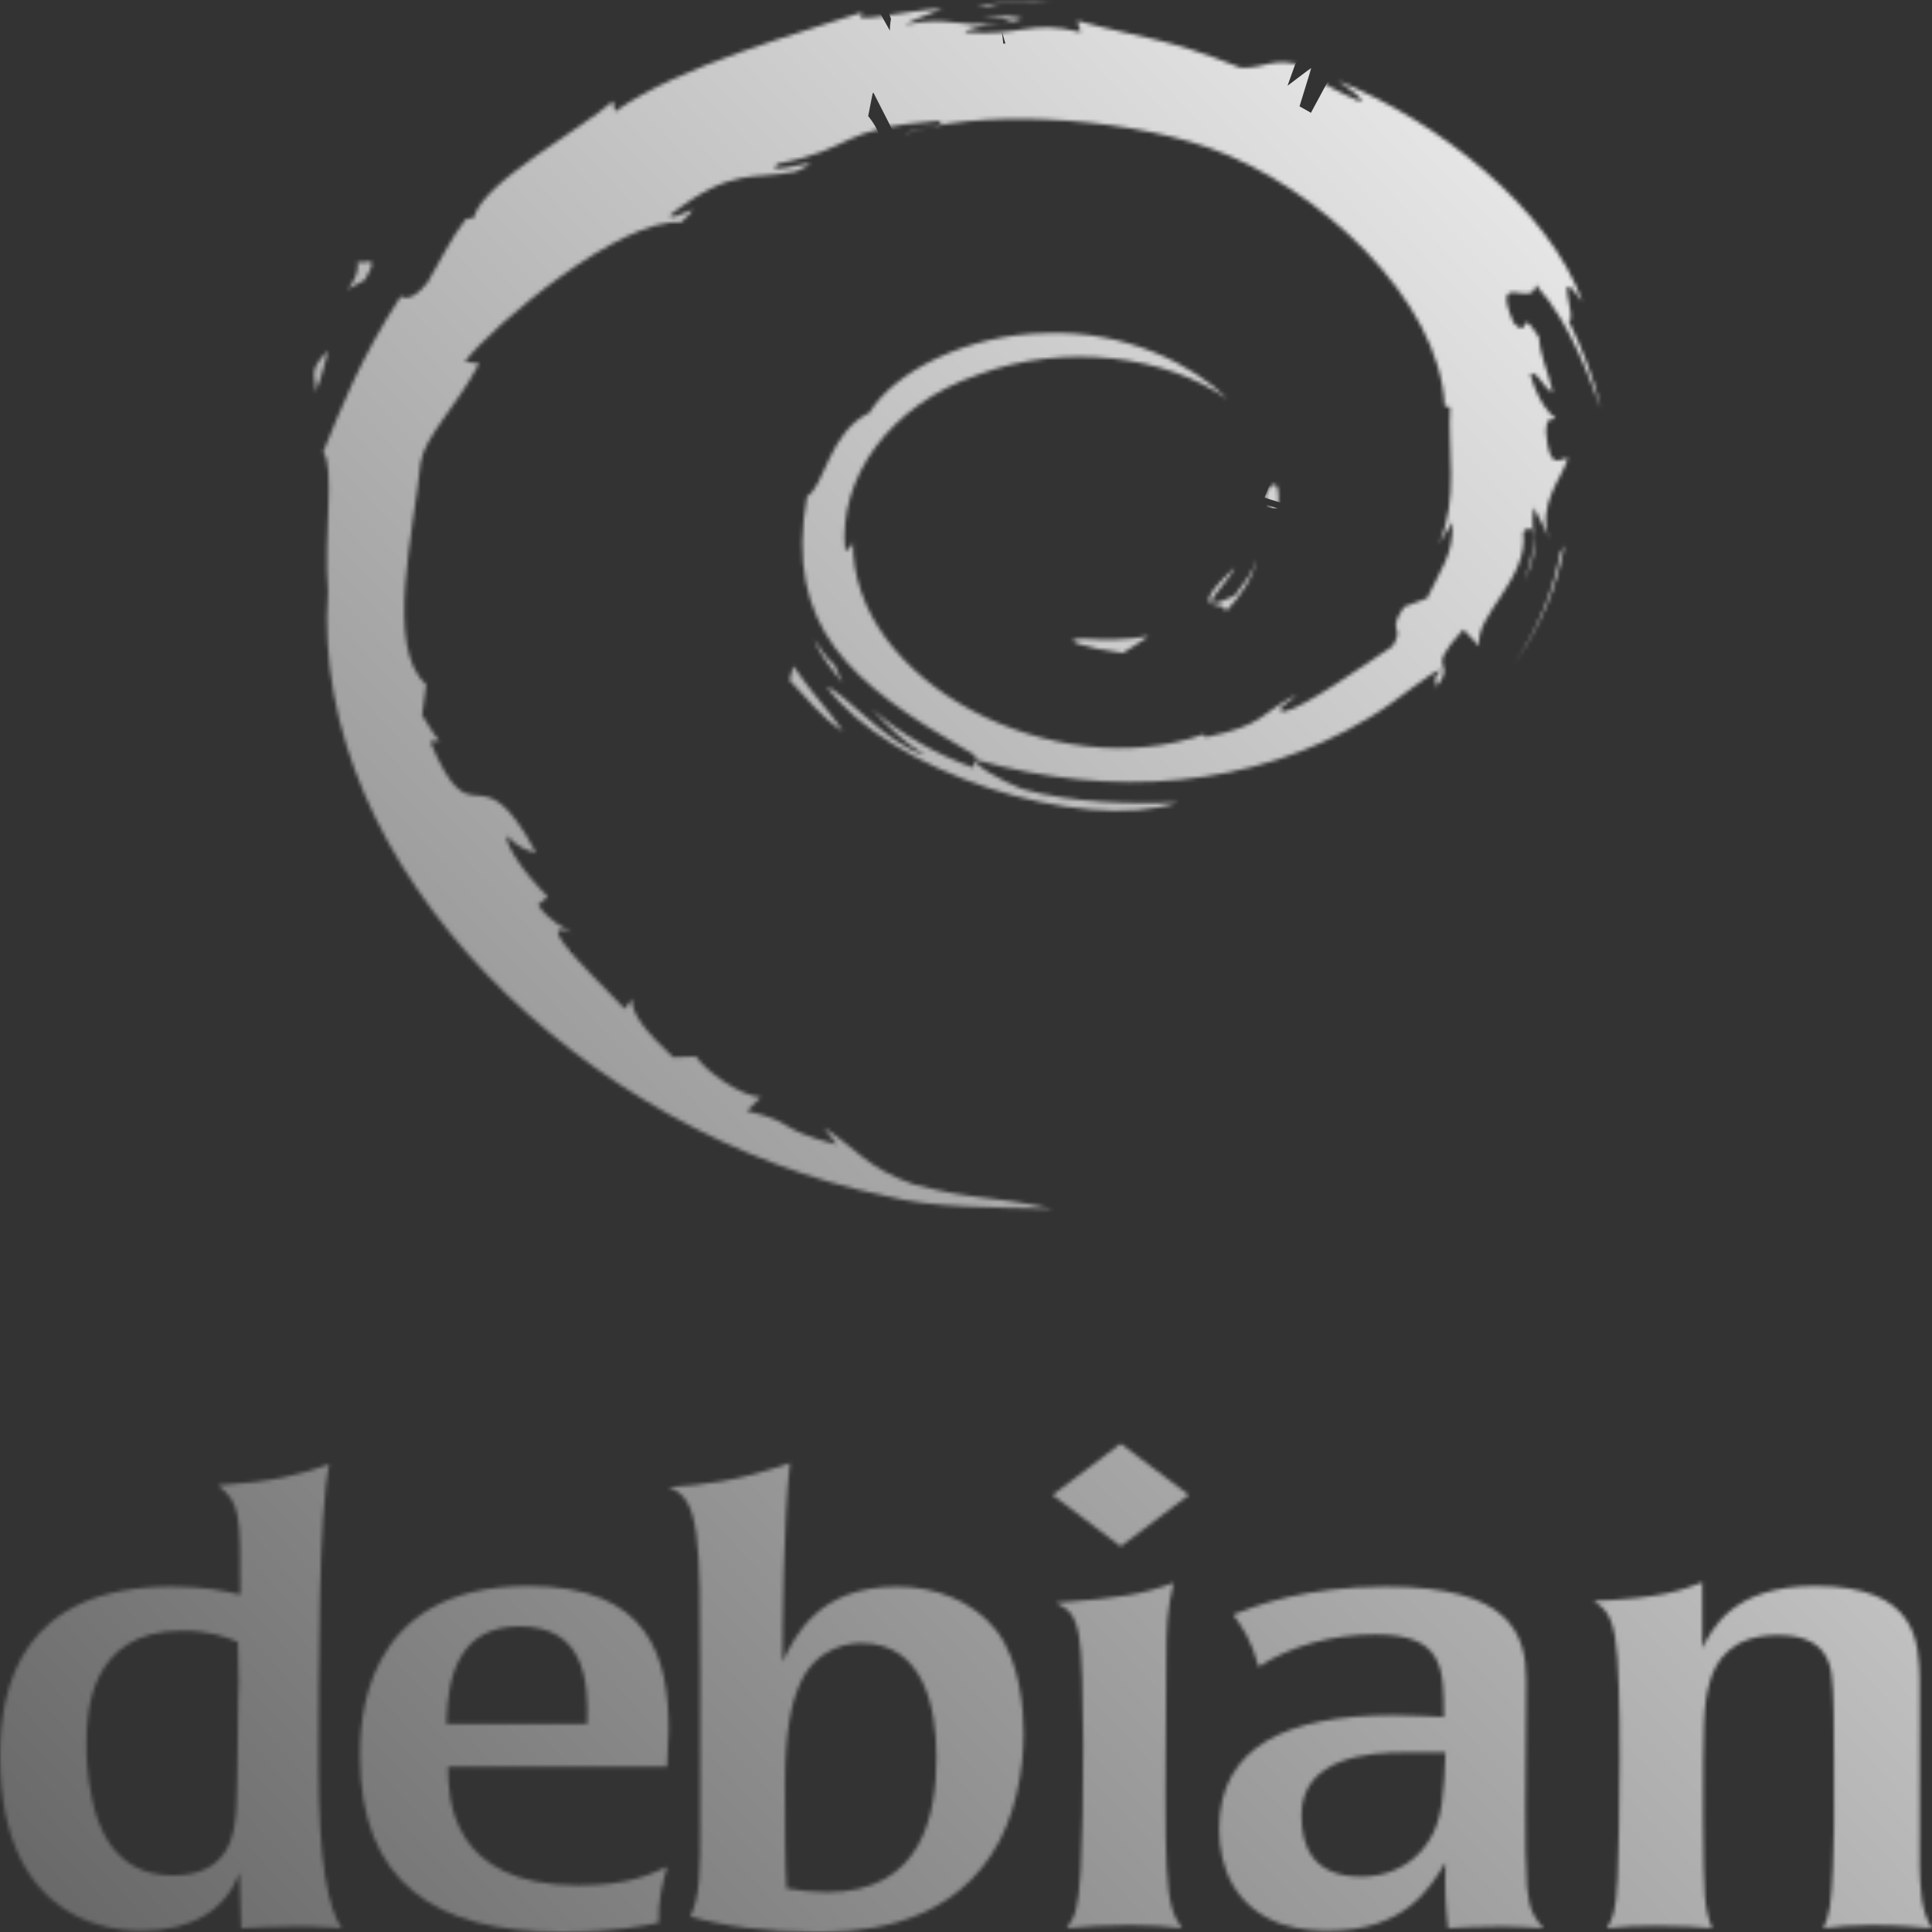 <svg className='ionicon up-on-hover' viewBox="0 0 512 512" fill="none" xmlns="http://www.w3.org/2000/svg">
<rect x="0" y="0" width="512" height="512" fill="#333333" stroke="none"/>
<title>Linux Debian</title>
<mask id="path-1-inside-Debian-1" fill="white">
<path d="M287.023 169.248C279.99 169.319 288.346 171.976 297.531 173.046C300.078 171.547 302.366 170.04 304.418 168.57C298.708 169.625 292.889 169.65 287.023 169.248Z"/>
</mask>
<path d="M287.023 169.248C279.99 169.319 288.346 171.976 297.531 173.046C300.078 171.547 302.366 170.04 304.418 168.57C298.708 169.625 292.889 169.65 287.023 169.248Z" stroke="url(#paint0_linearDebian)" stroke-width="40" mask="url(#path-1-inside-Debian-1)"/>
<mask id="path-2-inside-Debian-2" fill="white">
<path d="M324.765 162.147C328.969 157.782 332.02 153.007 333.098 148.07C332.151 151.587 329.633 154.624 327.241 157.835C314.093 164.083 325.998 154.126 327.232 150.336C313.099 163.774 325.283 158.393 324.765 162.147Z"/>
</mask>
<path d="M324.765 162.147C328.969 157.782 332.02 153.007 333.098 148.07C332.151 151.587 329.633 154.624 327.241 157.835C314.093 164.083 325.998 154.126 327.232 150.336C313.099 163.774 325.283 158.393 324.765 162.147Z" stroke="url(#paint1_linearDebian)" stroke-width="40" mask="url(#path-2-inside-Debian-2)"/>
<mask id="path-3-inside-Debian-3" fill="white">
<path d="M338.715 134.78C339.571 125.221 336.224 128.247 335.099 131.888C336.408 132.407 337.448 138.631 338.715 134.78Z"/>
</mask>
<path d="M338.715 134.78C339.571 125.221 336.224 128.247 335.099 131.888C336.408 132.407 337.448 138.631 338.715 134.78Z" stroke="url(#paint2_linearDebian)" stroke-width="40" mask="url(#path-3-inside-Debian-3)"/>
<mask id="path-4-inside-Debian-4" fill="white">
<path d="M260.34 4.132C264.097 4.636 268.456 5.027 267.83 5.705C271.954 5.02 272.881 4.402 260.34 4.132Z"/>
</mask>
<path d="M260.34 4.132C264.097 4.636 268.456 5.027 267.83 5.705C271.954 5.02 272.881 4.402 260.34 4.132Z" stroke="url(#paint3_linearDebian)" stroke-width="40" mask="url(#path-4-inside-Debian-4)"/>
<mask id="path-5-inside-Debian-5" fill="white">
<path d="M267.835 5.705L265.194 6.12L267.656 5.95L267.835 5.705Z"/>
</mask>
<path d="M267.835 5.705L265.194 6.12L267.656 5.95L267.835 5.705Z" stroke="url(#paint4_linearDebian)" stroke-width="40" mask="url(#path-5-inside-Debian-5)"/>
<mask id="path-6-inside-Debian-6" fill="white">
<path d="M384.911 138.403C385.335 146.986 381.592 151.156 378.207 158.531L372.12 160.815C367.144 168.111 372.615 165.447 369.051 171.248C361.274 176.459 345.484 187.549 340.428 188.565C336.733 188.505 342.928 185.276 343.738 184.015C333.338 189.4 335.391 192.1 319.484 195.378L319.022 194.593C279.807 208.518 225.33 180.928 226.045 143.288C225.631 145.675 224.854 145.078 223.988 146.037C221.964 126.674 235.842 107.225 259.249 99.272C282.142 90.725 308.981 94.227 325.368 105.769C316.367 96.867 298.435 87.428 277.199 88.302C256.386 88.558 236.91 98.536 230.414 109.374C219.756 114.436 218.513 128.898 213.871 131.548C207.614 166.218 225.626 181.191 256.099 198.813C260.882 201.25 257.445 201.623 258.086 203.478C247.964 199.904 238.699 194.505 231.073 187.894C235.122 192.359 239.486 196.7 245.13 200.11C235.578 197.677 222.825 182.658 219.111 182.047C235.564 204.277 285.856 221.033 312.205 212.717C300.012 213.058 284.529 212.905 270.839 209.087C265.072 206.852 257.262 202.231 258.66 201.368C294.608 211.495 331.733 209.033 362.832 190.224C370.75 185.571 379.394 177.66 381.893 177.553C378.132 181.823 382.538 179.606 379.648 183.375C387.519 173.781 376.216 179.468 387.792 166.807L392.067 171.248C390.466 163.276 405.178 153.607 403.681 141.011C407.056 137.16 407.442 145.16 403.864 154.019C408.831 144.19 405.178 142.609 406.449 134.496C407.819 137.224 409.641 140.119 410.568 143C407.329 133.498 413.878 127.004 415.506 121.48C413.896 120.948 410.512 125.679 409.73 114.461C409.848 109.587 411.533 111.907 412.178 110.706C410.916 110.156 407.588 106.419 405.568 99.254C407.023 97.567 409.485 103.62 411.481 103.865C410.196 98.17 407.988 93.826 407.894 89.453C402.057 80.253 405.827 90.682 401.101 85.503C394.887 70.889 406.251 82.111 407.023 75.475C416.429 85.759 421.791 101.708 424.263 108.312C422.38 100.259 419.343 92.455 415.629 84.906C418.496 85.819 411.02 68.342 419.353 79.915C410.46 55.245 381.324 32.191 354.514 21.377C357.785 23.64 361.923 26.482 360.445 26.93C347.104 20.944 349.448 20.471 347.537 17.942C336.685 14.607 335.96 18.216 328.781 17.949C308.303 9.751 304.358 10.621 285.513 5.492L286.37 8.518C272.807 5.108 270.566 9.804 255.911 8.525C255.021 8.003 260.609 6.621 265.213 6.12C252.098 7.428 252.71 4.167 239.876 6.479C243.035 4.806 246.387 3.694 249.758 2.273C239.067 2.763 224.223 6.969 228.804 3.14C211.362 9.015 180.38 17.26 162.995 29.562L162.449 26.805C154.483 34.02 127.711 48.353 125.578 57.706L123.446 58.079C119.307 63.376 116.619 69.376 113.333 74.821C107.915 81.794 105.387 77.507 106.159 78.601C95.496 94.913 90.19 108.618 85.619 119.864C88.877 123.541 85.699 142.002 86.928 156.776C81.58 229.754 154.803 300.604 234.844 316.959C246.575 320.131 264.017 320.017 278.856 320.33C261.353 316.55 259.093 318.33 242.032 313.843C229.731 309.467 227.038 304.476 218.32 298.767L221.771 303.368C204.682 298.803 211.833 297.719 197.926 294.398L201.612 290.771C196.071 290.451 186.938 283.731 184.443 279.997L178.38 280.178C171.102 273.408 167.218 268.516 167.505 264.726L165.546 267.362C163.329 264.488 138.755 241.935 151.503 247.185C149.135 245.558 145.986 244.531 142.573 239.846L145.167 237.611C139.042 231.654 133.878 224.02 134.273 221.477C137.545 224.809 139.814 225.434 142.064 226.006C126.571 197.005 125.7 224.411 113.974 196.487L116.45 196.338C114.553 194.167 113.39 191.826 111.865 189.521L112.947 181.404C101.8 171.685 109.831 140.038 111.446 122.685C112.552 115.63 120.753 108.117 126.981 96.334L123.187 95.844C130.446 86.295 164.624 57.483 180.46 58.96C188.129 51.692 178.935 58.932 177.433 57.106C194.282 43.952 199.578 47.813 210.948 45.444C223.202 39.956 200.426 47.59 206.235 43.352C227.434 39.27 221.253 34.066 248.901 31.995C251.82 33.245 242.136 33.928 239.707 35.551C257.361 29.029 295.583 30.517 320.42 39.167C349.217 49.33 381.592 79.358 382.873 107.609L384.327 107.904C383.593 119.136 386.606 132.127 381.376 144.055L384.911 138.403Z"/>
</mask>
<path d="M384.911 138.403C385.335 146.986 381.592 151.156 378.207 158.531L372.12 160.815C367.144 168.111 372.615 165.447 369.051 171.248C361.274 176.459 345.484 187.549 340.428 188.565C336.733 188.505 342.928 185.276 343.738 184.015C333.338 189.4 335.391 192.1 319.484 195.378L319.022 194.593C279.807 208.518 225.33 180.928 226.045 143.288C225.631 145.675 224.854 145.078 223.988 146.037C221.964 126.674 235.842 107.225 259.249 99.272C282.142 90.725 308.981 94.227 325.368 105.769C316.367 96.867 298.435 87.428 277.199 88.302C256.386 88.558 236.91 98.536 230.414 109.374C219.756 114.436 218.513 128.898 213.871 131.548C207.614 166.218 225.626 181.191 256.099 198.813C260.882 201.25 257.445 201.623 258.086 203.478C247.964 199.904 238.699 194.505 231.073 187.894C235.122 192.359 239.486 196.7 245.13 200.11C235.578 197.677 222.825 182.658 219.111 182.047C235.564 204.277 285.856 221.033 312.205 212.717C300.012 213.058 284.529 212.905 270.839 209.087C265.072 206.852 257.262 202.231 258.66 201.368C294.608 211.495 331.733 209.033 362.832 190.224C370.75 185.571 379.394 177.66 381.893 177.553C378.132 181.823 382.538 179.606 379.648 183.375C387.519 173.781 376.216 179.468 387.792 166.807L392.067 171.248C390.466 163.276 405.178 153.607 403.681 141.011C407.056 137.16 407.442 145.16 403.864 154.019C408.831 144.19 405.178 142.609 406.449 134.496C407.819 137.224 409.641 140.119 410.568 143C407.329 133.498 413.878 127.004 415.506 121.48C413.896 120.948 410.512 125.679 409.73 114.461C409.848 109.587 411.533 111.907 412.178 110.706C410.916 110.156 407.588 106.419 405.568 99.254C407.023 97.567 409.485 103.62 411.481 103.865C410.196 98.17 407.988 93.826 407.894 89.453C402.057 80.253 405.827 90.682 401.101 85.503C394.887 70.889 406.251 82.111 407.023 75.475C416.429 85.759 421.791 101.708 424.263 108.312C422.38 100.259 419.343 92.455 415.629 84.906C418.496 85.819 411.02 68.342 419.353 79.915C410.46 55.245 381.324 32.191 354.514 21.377C357.785 23.64 361.923 26.482 360.445 26.93C347.104 20.944 349.448 20.471 347.537 17.942C336.685 14.607 335.96 18.216 328.781 17.949C308.303 9.751 304.358 10.621 285.513 5.492L286.37 8.518C272.807 5.108 270.566 9.804 255.911 8.525C255.021 8.003 260.609 6.621 265.213 6.12C252.098 7.428 252.71 4.167 239.876 6.479C243.035 4.806 246.387 3.694 249.758 2.273C239.067 2.763 224.223 6.969 228.804 3.14C211.362 9.015 180.38 17.26 162.995 29.562L162.449 26.805C154.483 34.02 127.711 48.353 125.578 57.706L123.446 58.079C119.307 63.376 116.619 69.376 113.333 74.821C107.915 81.794 105.387 77.507 106.159 78.601C95.496 94.913 90.19 108.618 85.619 119.864C88.877 123.541 85.699 142.002 86.928 156.776C81.58 229.754 154.803 300.604 234.844 316.959C246.575 320.131 264.017 320.017 278.856 320.33C261.353 316.55 259.093 318.33 242.032 313.843C229.731 309.467 227.038 304.476 218.32 298.767L221.771 303.368C204.682 298.803 211.833 297.719 197.926 294.398L201.612 290.771C196.071 290.451 186.938 283.731 184.443 279.997L178.38 280.178C171.102 273.408 167.218 268.516 167.505 264.726L165.546 267.362C163.329 264.488 138.755 241.935 151.503 247.185C149.135 245.558 145.986 244.531 142.573 239.846L145.167 237.611C139.042 231.654 133.878 224.02 134.273 221.477C137.545 224.809 139.814 225.434 142.064 226.006C126.571 197.005 125.7 224.411 113.974 196.487L116.45 196.338C114.553 194.167 113.39 191.826 111.865 189.521L112.947 181.404C101.8 171.685 109.831 140.038 111.446 122.685C112.552 115.63 120.753 108.117 126.981 96.334L123.187 95.844C130.446 86.295 164.624 57.483 180.46 58.96C188.129 51.692 178.935 58.932 177.433 57.106C194.282 43.952 199.578 47.813 210.948 45.444C223.202 39.956 200.426 47.59 206.235 43.352C227.434 39.27 221.253 34.066 248.901 31.995C251.82 33.245 242.136 33.928 239.707 35.551C257.361 29.029 295.583 30.517 320.42 39.167C349.217 49.33 381.592 79.358 382.873 107.609L384.327 107.904C383.593 119.136 386.606 132.127 381.376 144.055L384.911 138.403Z" stroke="url(#paint5_linearDebian)" stroke-width="40" mask="url(#path-6-inside-Debian-6)"/>
<mask id="path-7-inside-Debian-7" fill="white">
<path d="M210.236 176.531L209.242 180.25C213.87 184.992 217.542 190.129 223.441 193.823C219.194 187.575 216.045 184.992 210.236 176.531Z"/>
</mask>
<path d="M210.236 176.531L209.242 180.25C213.87 184.992 217.542 190.129 223.441 193.823C219.194 187.575 216.045 184.992 210.236 176.531Z" stroke="url(#paint6_linearDebian)" stroke-width="40" mask="url(#path-7-inside-Debian-7)"/>
<mask id="path-8-inside-Debian-8" fill="white">
<path d="M221.163 176.21C218.715 174.164 217.275 171.706 215.646 169.262C217.2 173.564 220.382 177.262 223.334 181.027L221.163 176.21Z"/>
</mask>
<path d="M221.163 176.21C218.715 174.164 217.275 171.706 215.646 169.262C217.2 173.564 220.382 177.262 223.334 181.027L221.163 176.21Z" stroke="url(#paint7_linearDebian)" stroke-width="40" mask="url(#path-8-inside-Debian-8)"/>
<mask id="path-9-inside-Debian-9" fill="white">
<path d="M414.573 144.489L413.542 146.45C411.65 156.602 407.549 166.648 401.279 175.966C408.209 166.137 412.676 155.384 414.573 144.489Z"/>
</mask>
<path d="M414.573 144.489L413.542 146.45C411.65 156.602 407.549 166.648 401.279 175.966C408.209 166.137 412.676 155.384 414.573 144.489Z" stroke="url(#paint8_linearDebian)" stroke-width="40" mask="url(#path-9-inside-Debian-9)"/>
<mask id="path-10-inside-Debian-10" fill="white">
<path d="M261.74 1.584C266.49 0.274 273.424 0.863 278.48 0C271.899 0.416 265.35 0.664 258.887 1.286L261.74 1.584Z"/>
</mask>
<path d="M261.74 1.584C266.49 0.274 273.424 0.863 278.48 0C271.899 0.416 265.35 0.664 258.887 1.286L261.74 1.584Z" stroke="url(#paint9_linearDebian)" stroke-width="40" mask="url(#path-10-inside-Debian-10)"/>
<mask id="path-11-inside-Debian-11" fill="white">
<path d="M94.752 68.588C95.849 76.239 87.125 79.213 96.682 74.161C101.813 65.444 94.686 71.756 94.752 68.588Z"/>
</mask>
<path d="M94.752 68.588C95.849 76.239 87.125 79.213 96.682 74.161C101.813 65.444 94.686 71.756 94.752 68.588Z" stroke="url(#paint10_linearDebian)" stroke-width="40" mask="url(#path-11-inside-Debian-11)"/>
<mask id="path-12-inside-Debian-12" fill="white">
<path d="M83.51 104.018C85.717 98.913 86.113 95.851 86.956 92.892C80.868 98.767 84.15 100.021 83.51 104.018Z"/>
</mask>
<path d="M83.51 104.018C85.717 98.913 86.113 95.851 86.956 92.892C80.868 98.767 84.15 100.021 83.51 104.018Z" stroke="url(#paint11_linearDebian)" stroke-width="40" mask="url(#path-12-inside-Debian-12)"/>
<mask id="path-13-inside-Debian-13" fill="white">
<path d="M63.257 445.832C63.045 445.999 63.045 472.495 62.608 479.412C62.175 485.003 61.516 497.02 45.811 497.02C29.668 497.02 25.742 483.028 24.433 476.943C22.908 470.193 22.908 464.591 22.908 462.13C22.908 454.226 23.562 432.163 48.212 432.163C55.631 432.163 59.774 433.814 63.045 435.125L63.257 445.832ZM0 465.259C0 511.673 32.723 511.673 37.52 511.673C51.046 511.673 59.774 506.075 63.479 496.367L63.916 511.013C68.064 510.846 72.207 510.519 78.967 510.519C81.368 510.519 83.326 510.519 85.078 510.686C86.824 510.686 88.566 510.846 90.529 511.013C87.041 505.748 84.423 493.898 84.423 468.211C84.423 443.193 84.423 400.892 87.257 388.051C79.409 390.853 72.64 392.665 57.806 393.649C63.695 398.423 63.695 400.892 63.695 422.614C59.557 421.63 54.317 420.476 45.373 420.476C6.327 420.479 0 446.159 0 465.259Z"/>
</mask>
<path d="M63.257 445.832C63.045 445.999 63.045 472.495 62.608 479.412C62.175 485.003 61.516 497.02 45.811 497.02C29.668 497.02 25.742 483.028 24.433 476.943C22.908 470.193 22.908 464.591 22.908 462.13C22.908 454.226 23.562 432.163 48.212 432.163C55.631 432.163 59.774 433.814 63.045 435.125L63.257 445.832ZM0 465.259C0 511.673 32.723 511.673 37.52 511.673C51.046 511.673 59.774 506.075 63.479 496.367L63.916 511.013C68.064 510.846 72.207 510.519 78.967 510.519C81.368 510.519 83.326 510.519 85.078 510.686C86.824 510.686 88.566 510.846 90.529 511.013C87.041 505.748 84.423 493.898 84.423 468.211C84.423 443.193 84.423 400.892 87.257 388.051C79.409 390.853 72.64 392.665 57.806 393.649C63.695 398.423 63.695 400.892 63.695 422.614C59.557 421.63 54.317 420.476 45.373 420.476C6.327 420.479 0 446.159 0 465.259Z" stroke="url(#paint12_linearDebian)" stroke-width="40" mask="url(#path-13-inside-Debian-13)"/>
<mask id="path-14-inside-Debian-14" fill="white">
<path d="M118.305 456.854C118.526 443.192 122.236 431.012 137.719 431.012C154.738 431.012 156.037 445.164 155.604 456.854H118.305ZM177.198 458.506C177.198 439.246 172.184 420.312 139.899 420.312C95.402 420.312 95.402 457.522 95.402 465.415C95.402 498.828 115.25 511.996 148.627 511.996C163.452 511.996 170.659 510.359 174.585 509.528C174.369 503.602 175.456 499.816 176.774 494.715C172.184 496.86 166.295 499.656 153.208 499.656C119.176 499.656 118.738 476.275 118.738 468.211H176.774L177.198 458.506Z"/>
</mask>
<path d="M118.305 456.854C118.526 443.192 122.236 431.012 137.719 431.012C154.738 431.012 156.037 445.164 155.604 456.854H118.305ZM177.198 458.506C177.198 439.246 172.184 420.312 139.899 420.312C95.402 420.312 95.402 457.522 95.402 465.415C95.402 498.828 115.25 511.996 148.627 511.996C163.452 511.996 170.659 510.359 174.585 509.528C174.369 503.602 175.456 499.816 176.774 494.715C172.184 496.86 166.295 499.656 153.208 499.656C119.176 499.656 118.738 476.275 118.738 468.211H176.774L177.198 458.506Z" stroke="url(#paint13_linearDebian)" stroke-width="40" mask="url(#path-14-inside-Debian-14)"/>
<mask id="path-15-inside-Debian-15" fill="white">
<path d="M248.166 465.582C248.166 480.889 244.461 501.467 219.157 501.467C215.664 501.467 211.304 500.967 208.47 500.476C208.033 494.551 208.032 484.345 208.032 472.495C208.032 458.336 209.991 450.94 211.526 447.309C216.101 435.626 226.355 435.466 228.313 435.466C244.894 435.466 248.166 452.748 248.166 465.582ZM185.563 483.525C185.563 495.709 185.563 502.618 182.945 507.883C191.89 510.519 203.009 511.996 216.323 511.996C224.83 511.996 249.479 511.996 262.783 491.425C269.11 481.877 271.29 469.035 271.29 459.323C271.29 453.398 270.414 440.397 264.092 432.163C257.991 424.433 248.17 420.479 237.705 420.479C216.761 420.479 210.655 433.647 207.388 440.397C207.388 432.003 207.599 402.704 209.341 387.724C195.166 392.665 186.434 393.482 177.061 394.143C185.567 396.771 185.567 407.645 185.567 443.036V483.525"/>
</mask>
<path d="M208.47 500.476L188.525 501.95L189.675 517.522L205.061 520.184L208.47 500.476ZM211.526 447.309L229.947 455.097L230.051 454.851L230.148 454.603L211.526 447.309ZM182.945 507.883L165.037 498.979L154.422 520.328L177.292 527.067L182.945 507.883ZM262.783 491.425L246.111 480.378L246.05 480.471L245.989 480.564L262.783 491.425ZM264.092 432.163L279.955 419.982L279.874 419.876L279.791 419.771L264.092 432.163ZM207.388 440.397H187.388L225.389 449.111L207.388 440.397ZM209.341 387.724L229.207 390.034L232.893 358.333L202.758 368.838L209.341 387.724ZM177.061 394.143L175.654 374.192L171.156 413.251L177.061 394.143ZM228.166 465.582C228.166 472.342 227.203 476.895 225.845 479.239C225.373 480.053 225.01 480.331 224.657 480.527C224.244 480.756 222.739 481.467 219.157 481.467V521.467C238.443 521.467 252.546 512.943 260.455 499.291C267.276 487.519 268.166 474.129 268.166 465.582H228.166ZM219.157 481.467C217.132 481.467 213.962 481.129 211.879 480.769L205.061 520.184C208.647 520.804 214.195 521.467 219.157 521.467V481.467ZM228.416 499.003C228.047 494.011 228.032 484.765 228.032 472.495H188.032C188.032 483.926 188.018 495.091 188.525 501.95L228.416 499.003ZM228.032 472.495C228.032 460.002 229.786 455.479 229.947 455.097L193.104 439.522C190.196 446.401 188.032 456.669 188.032 472.495H228.032ZM230.148 454.603C230.258 454.323 230.324 454.23 230.301 454.267C230.276 454.305 230.194 454.421 230.043 454.575C229.715 454.907 229.332 455.146 229.015 455.287C228.741 455.408 228.559 455.44 228.494 455.45C228.395 455.464 228.285 455.466 228.313 455.466V415.466C224.708 415.466 202.318 415.977 192.903 440.016L230.148 454.603ZM228.313 455.466C228.784 455.466 228.055 455.521 227.051 454.828C226.211 454.249 226.157 453.814 226.482 454.481C226.836 455.205 227.308 456.574 227.663 458.722C228.008 460.814 228.166 463.172 228.166 465.582H268.166C268.166 458.092 267.31 446.939 262.432 436.942C259.867 431.684 255.886 426.127 249.77 421.906C243.489 417.572 236.133 415.466 228.313 415.466V455.466ZM165.563 483.525C165.563 489.928 165.547 493.743 165.305 496.63C165.079 499.327 164.756 499.543 165.037 498.979L200.854 516.787C203.752 510.958 204.737 505.088 205.166 499.967C205.578 495.038 205.563 489.306 205.563 483.525H165.563ZM177.292 527.067C188.515 530.374 201.619 531.996 216.323 531.996V491.996C204.399 491.996 195.265 490.663 188.598 488.698L177.292 527.067ZM216.323 531.996C223.781 531.996 259.751 532.942 279.577 502.286L245.989 480.564C239.207 491.051 225.879 491.996 216.323 491.996V531.996ZM279.455 502.473C288.773 488.411 291.29 471.156 291.29 459.323H251.29C251.29 466.914 249.447 475.343 246.111 480.378L279.455 502.473ZM291.29 459.323C291.29 455.514 291.019 449.381 289.669 442.667C288.369 436.198 285.746 427.524 279.955 419.982L248.229 444.343C248.76 445.035 249.736 446.979 250.454 450.55C251.123 453.877 251.29 457.207 251.29 459.323H291.29ZM279.791 419.771C269.132 406.268 252.942 400.479 237.705 400.479V440.479C243.399 440.479 246.849 442.598 248.393 444.554L279.791 419.771ZM237.705 400.479C222.536 400.479 210.902 405.443 202.47 413.103C194.687 420.172 190.902 428.55 189.386 431.683L225.389 449.111C227.14 445.495 228.042 443.913 229.365 442.711C229.893 442.231 230.572 441.76 231.622 441.366C232.7 440.961 234.596 440.479 237.705 440.479V400.479ZM227.388 440.397C227.388 431.706 227.625 403.639 229.207 390.034L189.475 385.414C187.573 401.768 187.388 432.299 187.388 440.397H227.388ZM202.758 368.838C190.896 372.973 184.101 373.597 175.654 374.192L178.467 414.093C188.766 413.367 199.437 412.356 215.925 406.609L202.758 368.838ZM171.156 413.251C168.926 412.562 166.441 410.824 164.95 408.404C164.014 406.885 164.316 406.398 164.704 409.122C165.514 414.814 165.567 424.535 165.567 443.036H205.567C205.567 426.146 205.621 412.735 204.304 403.485C203.629 398.738 202.335 392.828 199.007 387.425C195.124 381.12 189.449 377.038 182.965 375.034L171.156 413.251ZM165.567 443.036V483.525H205.567V443.036H165.567Z" fill="url(#paint14_linearDebian)" mask="url(#path-15-inside-Debian-15)"/>
<mask id="path-17-inside-Debian-16" fill="white">
<path d="M313.226 511.013C308.858 510.519 305.797 510.189 299.47 510.189C292.503 510.189 287.692 510.523 282.683 511.013C284.862 507.883 285.733 506.398 286.388 495.706C287.263 481.053 287.48 441.875 285.955 433.644C284.862 427.385 282.904 426.401 279.849 424.756C297.733 423.439 302.752 422.455 311.037 419.492C309.3 426.728 309.069 430.358 309.069 441.381C308.641 498.178 308.42 504.263 313.226 511.013Z"/>
</mask>
<path d="M313.226 511.013C308.858 510.519 305.797 510.189 299.47 510.189C292.503 510.189 287.692 510.523 282.683 511.013C284.862 507.883 285.733 506.398 286.388 495.706C287.263 481.053 287.48 441.875 285.955 433.644C284.862 427.385 282.904 426.401 279.849 424.756C297.733 423.439 302.752 422.455 311.037 419.492C309.3 426.728 309.069 430.358 309.069 441.381C308.641 498.178 308.42 504.263 313.226 511.013Z" stroke="url(#paint15_linearDebian)" stroke-width="40" mask="url(#path-17-inside-Debian-16)"/>
<mask id="path-18-inside-Debian-17" fill="white">
<path d="M383.079 464.424C382.646 474.797 382.425 482.04 378.711 487.798C374.13 495.208 366.499 497.347 360.826 497.347C347.725 497.347 344.9 489.12 344.9 481.056C344.9 465.586 363.227 464.424 371.508 464.424H383.079ZM323.084 484.676C323.084 495.048 327.232 505.414 339.453 509.862C344.905 511.673 350.356 511.673 352.107 511.673C372.181 511.673 378.937 500.476 383.084 493.564C382.863 500.807 383.084 505.247 383.739 511.012C387.665 510.845 391.591 510.519 398.139 510.519C401.844 510.519 405.337 510.845 409.042 511.012C406.641 508.217 405.337 506.565 404.674 500.146C404.241 493.894 404.241 487.638 404.241 478.914L404.462 445.334C404.462 432.82 400.093 420.476 367.37 420.476C345.78 420.476 333.131 425.417 326.804 427.886C329.426 431.509 331.605 434.628 333.564 441.715C342.08 436.116 353.204 433.154 364.54 433.154C382.656 433.154 382.656 442.208 382.656 455.043C378.508 454.883 375.015 454.556 369.121 454.556C341.407 454.56 323.084 462.613 323.084 484.676Z"/>
</mask>
<path d="M383.079 464.424C382.646 474.797 382.425 482.04 378.711 487.798C374.13 495.208 366.499 497.347 360.826 497.347C347.725 497.347 344.9 489.12 344.9 481.056C344.9 465.586 363.227 464.424 371.508 464.424H383.079ZM323.084 484.676C323.084 495.048 327.232 505.414 339.453 509.862C344.905 511.673 350.356 511.673 352.107 511.673C372.181 511.673 378.937 500.476 383.084 493.564C382.863 500.807 383.084 505.247 383.739 511.012C387.665 510.845 391.591 510.519 398.139 510.519C401.844 510.519 405.337 510.845 409.042 511.012C406.641 508.217 405.337 506.565 404.674 500.146C404.241 493.894 404.241 487.638 404.241 478.914L404.462 445.334C404.462 432.82 400.093 420.476 367.37 420.476C345.78 420.476 333.131 425.417 326.804 427.886C329.426 431.509 331.605 434.628 333.564 441.715C342.08 436.116 353.204 433.154 364.54 433.154C382.656 433.154 382.656 442.208 382.656 455.043C378.508 454.883 375.015 454.556 369.121 454.556C341.407 454.56 323.084 462.613 323.084 484.676Z" stroke="url(#paint16_linearDebian)" stroke-width="40" mask="url(#path-18-inside-Debian-17)"/>
<mask id="path-19-inside-Debian-18" fill="white">
<path d="M508.728 494.718C508.949 500.316 508.949 506.242 512 511.016C507.193 510.689 504.359 510.192 495.424 510.192C490.184 510.192 487.35 510.526 483.202 511.016C484.069 508.877 484.516 508.053 484.949 505.25C485.603 501.471 486.041 488.793 486.041 484.345V466.57C486.041 458.833 486.041 447.636 485.377 443.69C484.944 440.894 483.862 433.324 471.198 433.324C458.765 433.324 454.622 440.233 453.092 445.832C451.355 451.59 451.355 457.849 451.355 482.207C451.567 503.279 451.567 505.247 453.746 511.012C450.041 510.685 445.461 510.359 438.917 510.359C433.677 510.359 430.189 510.518 425.834 511.012C427.36 508.376 428.235 507.059 428.668 497.844C429.111 488.789 429.982 444.343 428.005 433.814C426.922 427.388 424.733 425.91 422.341 424.266C440.014 423.605 445.677 421.463 451.138 419.332V436.773C453.751 431.665 459.203 420.308 481.023 420.308C508.295 420.308 508.506 435.288 508.728 445.16V494.718"/>
</mask>
<path d="M512 511.016L510.643 530.97L550.202 533.659L528.853 500.247L512 511.016ZM483.202 511.016L464.665 503.507L451.971 534.846L485.55 530.878L483.202 511.016ZM484.949 505.25L465.242 501.839L465.211 502.017L465.184 502.196L484.949 505.25ZM485.377 443.69L465.613 446.751L465.633 446.879L465.654 447.007L485.377 443.69ZM453.092 445.832L472.24 451.608L472.315 451.357L472.385 451.104L453.092 445.832ZM451.355 482.207H431.355V482.307L431.356 482.408L451.355 482.207ZM453.746 511.012L451.989 530.935L483.718 533.734L472.454 503.94L453.746 511.012ZM425.834 511.012L408.524 500.995L388.638 535.358L428.088 530.885L425.834 511.012ZM428.668 497.844L408.692 496.868L408.691 496.886L408.691 496.905L428.668 497.844ZM428.005 433.814L408.283 437.137L408.314 437.322L408.348 437.505L428.005 433.814ZM422.341 424.266L421.594 404.28L361.265 406.535L411.008 440.745L422.341 424.266ZM451.138 419.332H471.138V390.056L443.867 400.7L451.138 419.332ZM451.138 436.773H431.138L468.944 445.881L451.138 436.773ZM508.728 445.16H528.728V444.936L528.723 444.712L508.728 445.16ZM488.743 495.508C488.883 499.044 488.53 511.429 495.146 521.785L528.853 500.247C529.376 501.066 529.258 501.408 529.089 500.263C529.006 499.7 528.933 498.943 528.872 497.845C528.805 496.639 528.778 495.605 528.712 493.928L488.743 495.508ZM513.356 491.062C509.458 490.797 505.264 490.192 495.424 490.192V530.192C503.453 530.192 504.928 530.581 510.643 530.97L513.356 491.062ZM495.424 490.192C488.993 490.192 485.233 490.637 480.855 491.154L485.55 530.878C489.467 530.415 491.375 530.192 495.424 530.192V490.192ZM501.739 518.524C501.821 518.323 501.901 518.13 501.997 517.896C502.086 517.681 502.205 517.392 502.322 517.103C502.564 516.504 502.888 515.678 503.214 514.7C503.928 512.556 504.374 510.511 504.714 508.305L465.184 502.196C465.131 502.536 465.108 502.618 465.126 502.54C465.152 502.431 465.199 502.254 465.262 502.065C465.314 501.91 465.337 501.866 465.238 502.111C465.184 502.243 465.123 502.391 465.02 502.642C464.924 502.873 464.8 503.174 464.665 503.507L501.739 518.524ZM504.656 508.662C505.24 505.288 505.543 499.832 505.72 495.959C505.919 491.592 506.041 486.983 506.041 484.345H466.041C466.041 486.155 465.945 490.108 465.761 494.138C465.671 496.123 465.565 497.997 465.451 499.532C465.32 501.286 465.225 501.937 465.242 501.839L504.656 508.662ZM506.041 484.345V466.57H466.041V484.345H506.041ZM506.041 466.57C506.041 462.74 506.042 457.808 505.954 453.319C505.878 449.396 505.722 444.07 505.1 440.372L465.654 447.007C465.624 446.825 465.704 447.329 465.79 448.922C465.866 450.326 465.923 452.084 465.962 454.098C466.041 458.128 466.041 462.663 466.041 466.57H506.041ZM505.142 440.628C504.936 439.303 504.038 431.468 498.106 424.497C491.44 416.664 481.734 413.324 471.198 413.324V453.324C472.409 453.324 472.241 453.508 471.287 453.128C470.203 452.696 468.837 451.824 467.643 450.42C465.526 447.933 465.385 445.28 465.613 446.751L505.142 440.628ZM471.198 413.324C461.059 413.324 451.964 416.25 444.906 422.41C438.15 428.306 435.183 435.497 433.8 440.559L472.385 451.104C472.531 450.567 472.4 451.505 471.207 452.547C470.601 453.076 470.044 453.336 469.781 453.425C469.568 453.498 469.94 453.324 471.198 453.324V413.324ZM433.944 440.055C432.383 445.232 431.837 450.127 431.589 456.23C431.351 462.073 431.355 470.247 431.355 482.207H471.355C471.355 469.809 471.359 462.674 471.555 457.859C471.741 453.302 472.064 452.189 472.24 451.608L433.944 440.055ZM431.356 482.408C431.553 502.012 431.31 508.221 435.039 518.085L472.454 503.94C472.039 502.841 471.977 502.572 471.957 502.487C471.941 502.419 471.848 502.028 471.753 500.8C471.521 497.814 471.464 492.964 471.354 482.006L431.356 482.408ZM455.504 491.09C451.399 490.728 446.208 490.359 438.917 490.359V530.359C444.714 530.359 448.684 530.643 451.989 530.935L455.504 491.09ZM438.917 490.359C433.135 490.359 428.868 490.54 423.581 491.14L428.088 530.885C431.511 530.497 434.22 530.359 438.917 530.359V490.359ZM443.145 521.03C443.914 519.7 445.82 516.603 447.036 511.857C448.03 507.974 448.418 503.647 448.646 498.783L408.691 496.905C408.594 498.951 408.485 500.284 408.387 501.149C408.288 502.011 408.225 502.171 408.286 501.934C408.378 501.575 408.555 501.062 408.797 500.552C408.889 500.359 408.946 500.26 408.908 500.328C408.838 500.453 408.777 500.558 408.524 500.995L443.145 521.03ZM448.645 498.82C448.887 493.857 449.218 480.138 449.244 466.42C449.257 459.525 449.194 452.445 448.994 446.333C448.81 440.708 448.479 434.479 447.661 430.123L408.348 437.505C408.347 437.497 408.36 437.568 408.384 437.735C408.407 437.898 408.436 438.12 408.469 438.409C408.535 438.993 408.604 439.747 408.673 440.682C408.811 442.56 408.926 444.906 409.015 447.642C409.194 453.108 409.257 459.679 409.244 466.344C409.218 479.745 408.892 492.776 408.692 496.868L448.645 498.82ZM447.727 430.491C446.873 425.427 445.254 420.278 441.955 415.645C438.67 411.033 434.693 408.487 433.674 407.787L411.008 440.745C412.381 441.689 410.694 440.704 409.373 438.849C408.036 436.972 408.053 435.775 408.283 437.137L447.727 430.491ZM423.089 444.252C442.936 443.51 450.81 440.929 458.41 437.963L443.867 400.7C441.432 401.651 439.913 402.222 437.296 402.759C434.423 403.349 429.764 403.974 421.594 404.28L423.089 444.252ZM431.138 419.332V436.773H471.138V419.332H431.138ZM468.944 445.881C470.257 443.314 470.611 442.842 471.25 442.339C471.559 442.096 473.8 440.308 481.023 440.308V400.308C466.425 400.308 455.03 404.199 446.506 410.911C438.31 417.364 434.632 425.124 433.332 427.666L468.944 445.881ZM481.023 440.308C486.134 440.308 488.543 441.027 489.335 441.347C489.855 441.558 489.261 441.395 488.641 440.511C488.165 439.832 488.267 439.551 488.426 440.48C488.615 441.583 488.672 442.896 488.733 445.608L528.723 444.712C528.638 440.92 528.935 428.309 521.397 417.554C512.666 405.095 498.039 400.308 481.023 400.308V440.308ZM488.728 445.16V494.718H528.728V445.16H488.728Z" fill="url(#paint17_linearDebian)" mask="url(#path-19-inside-Debian-18)"/>
<mask id="path-21-inside-Debian-19" fill="white">
<path d="M315.067 396.196L296.999 409.822L278.94 396.196L296.999 382.569L315.067 396.196Z"/>
</mask>
<path d="M315.067 396.196L296.999 409.822L278.94 396.196L296.999 382.569L315.067 396.196Z" stroke="url(#paint18_linearDebian)" stroke-width="40" mask="url(#path-21-inside-Debian-19)"/>
<defs>
<linearGradient id="paint0_linearDebian" x1="480" y1="18" x2="-18" y2="518" gradientUnits="userSpaceOnUse">
<stop stop-color="white"/>
<stop offset="1" stop-color="#666666"/>
</linearGradient>
<linearGradient id="paint1_linearDebian" x1="514" y1="6" x2="-8" y2="510" gradientUnits="userSpaceOnUse">
<stop stop-color="white"/>
<stop offset="1" stop-color="#666666"/>
</linearGradient>
<linearGradient id="paint2_linearDebian" x1="500" y1="-1.13503e-06" x2="-14" y2="512" gradientUnits="userSpaceOnUse">
<stop stop-color="white"/>
<stop offset="1" stop-color="#666666"/>
</linearGradient>
<linearGradient id="paint3_linearDebian" x1="506" y1="4" x2="-10" y2="516" gradientUnits="userSpaceOnUse">
<stop stop-color="white"/>
<stop offset="1" stop-color="#666666"/>
</linearGradient>
<linearGradient id="paint4_linearDebian" x1="518" y1="6" x2="-10" y2="512" gradientUnits="userSpaceOnUse">
<stop stop-color="white"/>
<stop offset="1" stop-color="#666666"/>
</linearGradient>
<linearGradient id="paint5_linearDebian" x1="522" y1="2" x2="-4" y2="504" gradientUnits="userSpaceOnUse">
<stop stop-color="white"/>
<stop offset="1" stop-color="#666666"/>
</linearGradient>
<linearGradient id="paint6_linearDebian" x1="506" y1="4" x2="-8" y2="512" gradientUnits="userSpaceOnUse">
<stop stop-color="white"/>
<stop offset="1" stop-color="#666666"/>
</linearGradient>
<linearGradient id="paint7_linearDebian" x1="518" y1="14" x2="-8" y2="510" gradientUnits="userSpaceOnUse">
<stop stop-color="white"/>
<stop offset="1" stop-color="#666666"/>
</linearGradient>
<linearGradient id="paint8_linearDebian" x1="506" y1="12" x2="-12" y2="504" gradientUnits="userSpaceOnUse">
<stop stop-color="white"/>
<stop offset="1" stop-color="#666666"/>
</linearGradient>
<linearGradient id="paint9_linearDebian" x1="506" y1="32" x2="-8" y2="508" gradientUnits="userSpaceOnUse">
<stop stop-color="white"/>
<stop offset="1" stop-color="#666666"/>
</linearGradient>
<linearGradient id="paint10_linearDebian" x1="504" y1="10" x2="-8" y2="510" gradientUnits="userSpaceOnUse">
<stop stop-color="white"/>
<stop offset="1" stop-color="#666666"/>
</linearGradient>
<linearGradient id="paint11_linearDebian" x1="504" y1="8" x2="-16" y2="502" gradientUnits="userSpaceOnUse">
<stop stop-color="white"/>
<stop offset="1" stop-color="#666666"/>
</linearGradient>
<linearGradient id="paint12_linearDebian" x1="530" y1="18" x2="1.76477e-05" y2="512" gradientUnits="userSpaceOnUse">
<stop stop-color="white"/>
<stop offset="1" stop-color="#666666"/>
</linearGradient>
<linearGradient id="paint13_linearDebian" x1="520" y1="10" x2="-4.45099e-06" y2="512" gradientUnits="userSpaceOnUse">
<stop stop-color="white"/>
<stop offset="1" stop-color="#666666"/>
</linearGradient>
<linearGradient id="paint14_linearDebian" x1="528" y1="6" x2="-2" y2="512" gradientUnits="userSpaceOnUse">
<stop stop-color="white"/>
<stop offset="1" stop-color="#666666"/>
</linearGradient>
<linearGradient id="paint15_linearDebian" x1="522" y1="-1.22423e-05" x2="-18" y2="511" gradientUnits="userSpaceOnUse">
<stop stop-color="white"/>
<stop offset="1" stop-color="#666666"/>
</linearGradient>
<linearGradient id="paint16_linearDebian" x1="518" y1="-10" x2="-6" y2="512" gradientUnits="userSpaceOnUse">
<stop stop-color="white"/>
<stop offset="1" stop-color="#666666"/>
</linearGradient>
<linearGradient id="paint17_linearDebian" x1="512" y1="-2" x2="-22" y2="511" gradientUnits="userSpaceOnUse">
<stop stop-color="white"/>
<stop offset="1" stop-color="#666666"/>
</linearGradient>
<linearGradient id="paint18_linearDebian" x1="528" y1="-8" x2="-8" y2="522" gradientUnits="userSpaceOnUse">
<stop stop-color="white"/>
<stop offset="1" stop-color="#666666"/>
</linearGradient>
</defs>
</svg>